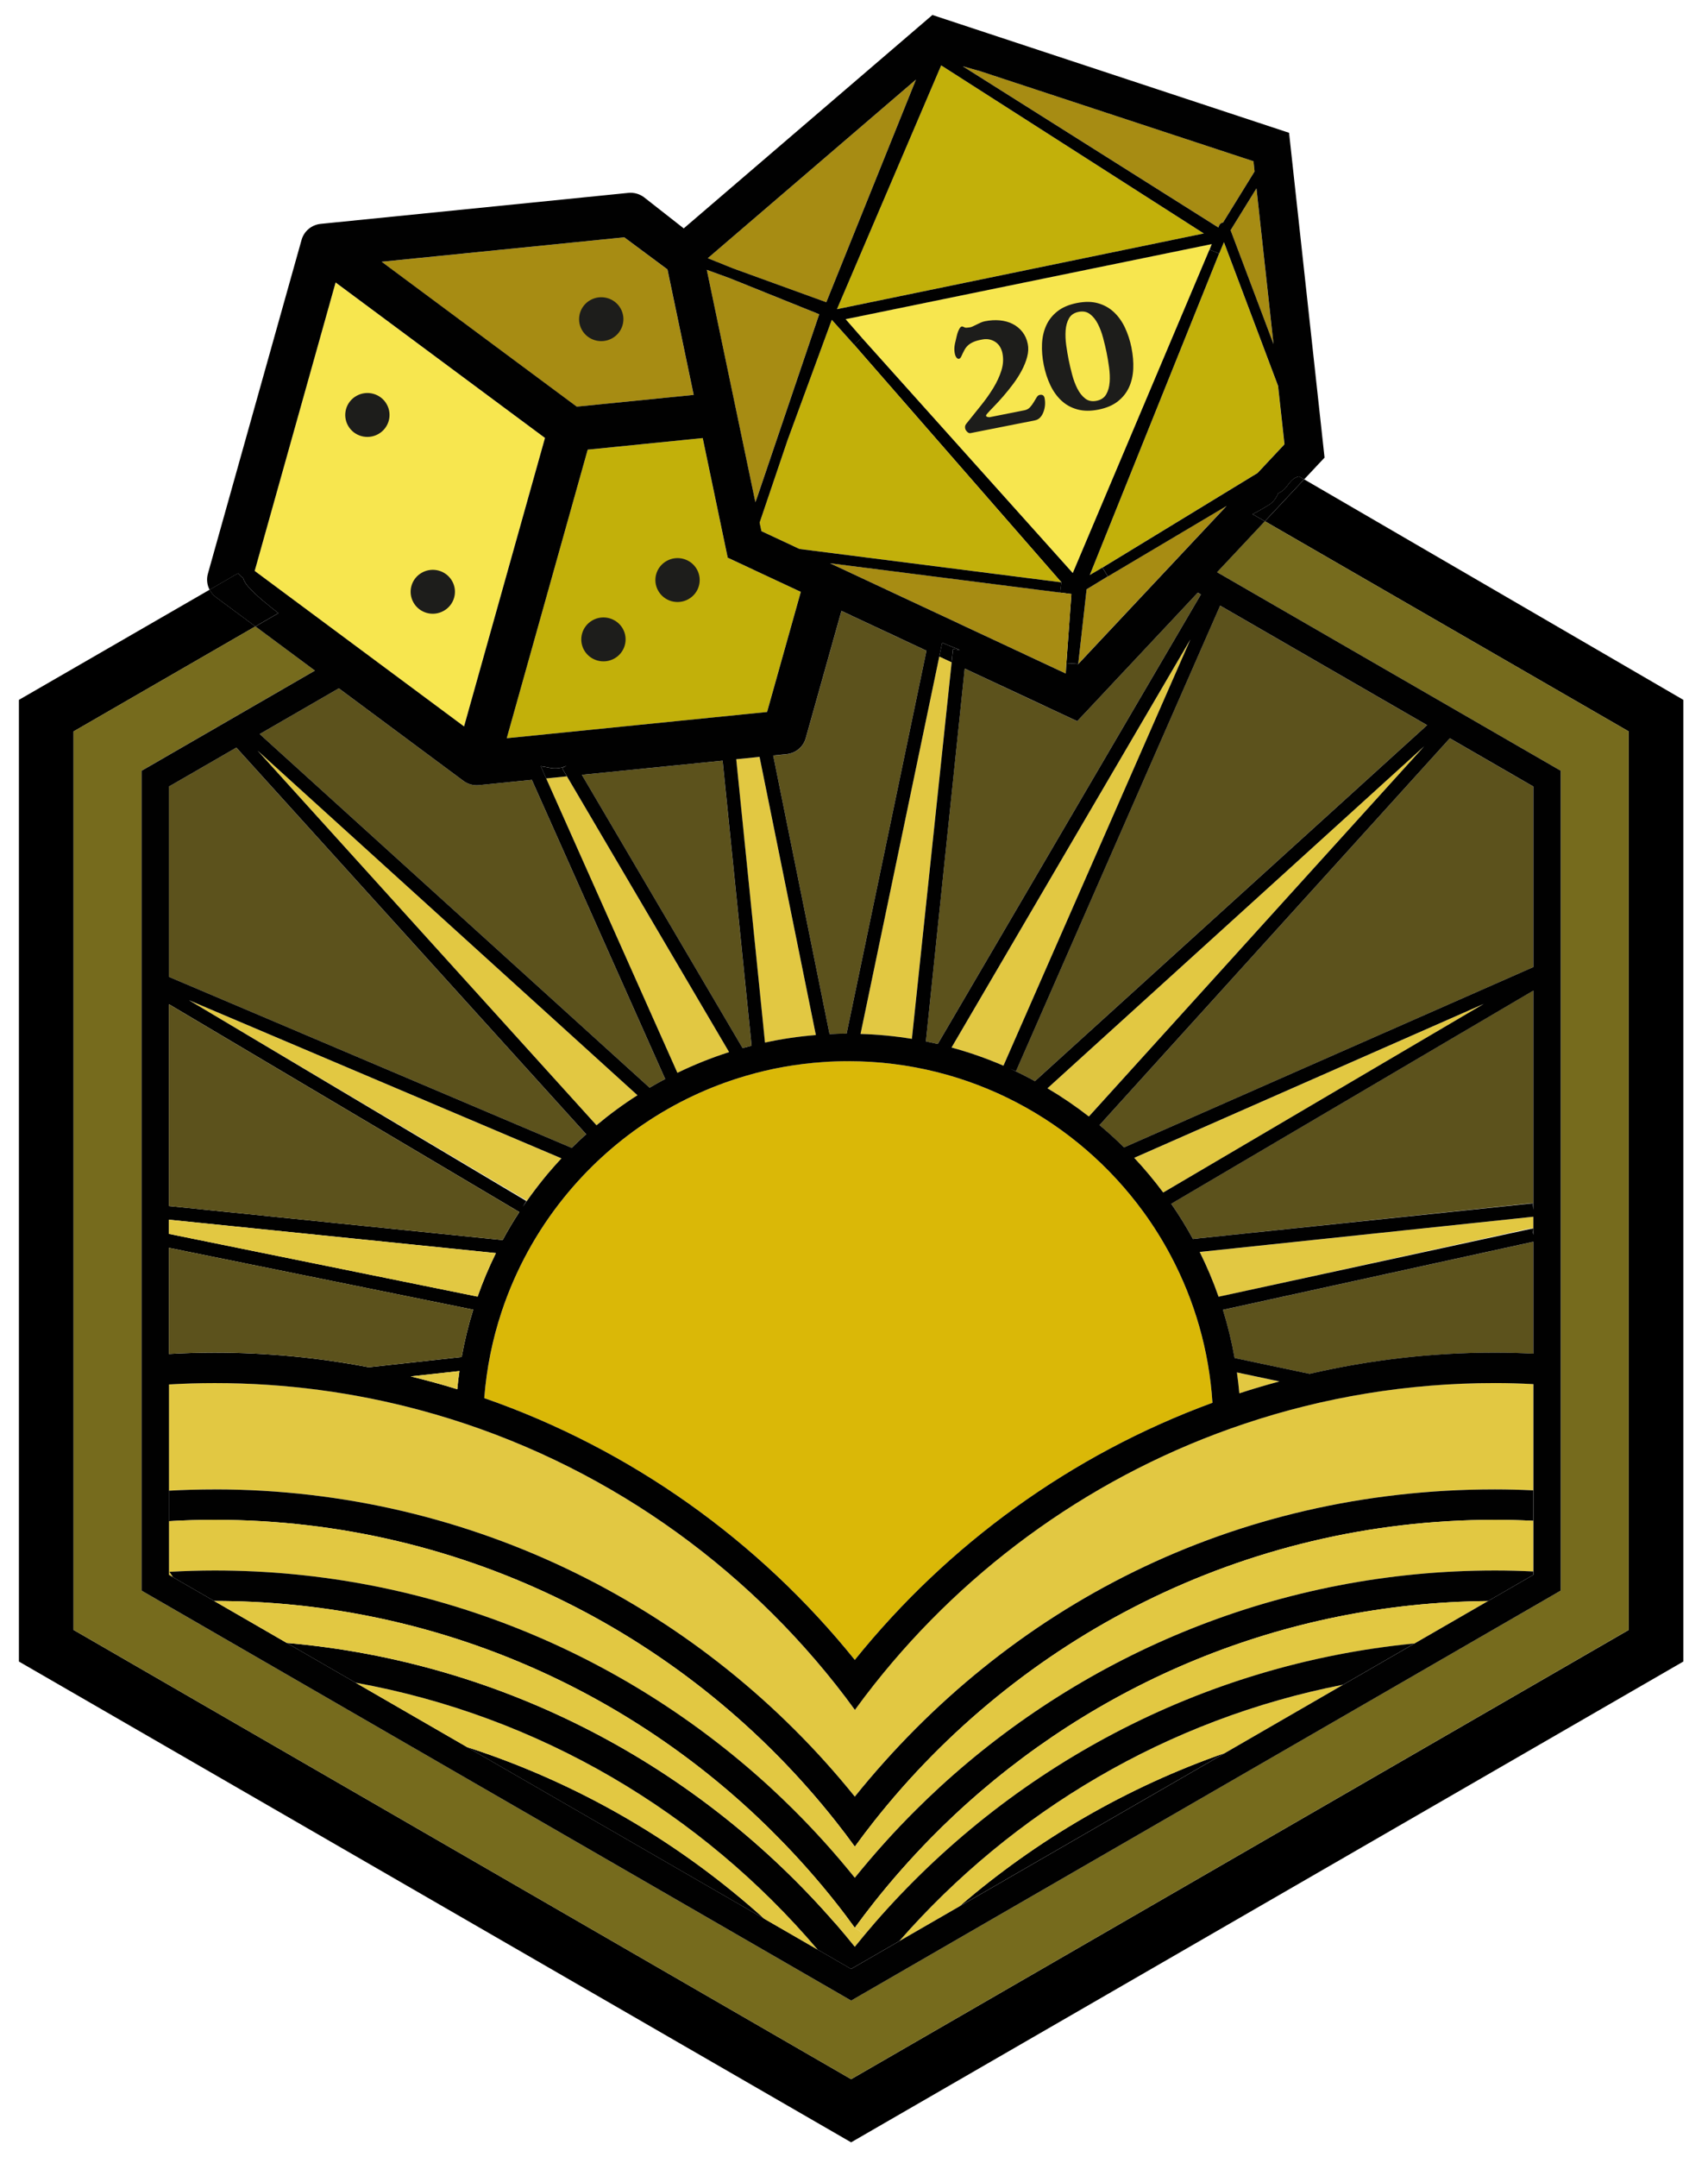 <?xml version="1.0" encoding="UTF-8"?>
<svg id="Camada_1" xmlns="http://www.w3.org/2000/svg" viewBox="80 215 515 650">
    <defs>
        <style>
            .cls-1{fill:#a78c13;}.cls-1,.cls-2,.cls-3,.cls-4,.cls-5,.cls-6,.cls-7,.cls-8,.cls-9,.cls-10,.cls-11{stroke-width:0px;}.cls-2{fill:#c2b00a;}.cls-3{fill:#010101;}.cls-5{fill:#5c521c;}.cls-6{fill:none;}.cls-7{fill:#dab807;}.cls-8{fill:#e2c842;}.cls-9{fill:#1d1d1b;}.cls-10{fill:#f7e64f;}.cls-11{fill:#766b1d;}</style>
    </defs>
    <path class="cls-6"
        d="m303.7,384.82c-2.57-.71-4.48-2.87-4.84-5.49l-3.82-28.22h-.02s-.65-4.35-.65-4.35l-37.19,3.74-24.4,86.95,78.5-7.91,11.12-39.61-4.32-.93.15-.67-14.32-3.46c-.07,0-.14-.03-.21-.05Zm-38.46,28.6c-3.21,1.79-7.29.67-9.11-2.5-1.81-3.18-.68-7.22,2.53-9.02,3.21-1.79,7.29-.67,9.11,2.5,1.81,3.18.68,7.22-2.53,9.02Zm22.35-17.89c-3.21,1.8-7.29.68-9.1-2.5-1.82-3.18-.69-7.2,2.53-9.01,3.22-1.8,7.29-.68,9.1,2.5,1.82,3.19.69,7.22-2.53,9.01Z" />
    <path class="cls-6"
        d="m181.17,300.11l-24.4,86.93,63.13,46.86,24.4-86.95-63.14-46.85Zm12.89,45.68c-3.21,1.8-7.29.68-9.1-2.5-1.81-3.19-.68-7.22,2.53-9.01,3.21-1.8,7.29-.68,9.1,2.5,1.82,3.17.68,7.2-2.53,9.01Zm19.72,53.28c-3.22,1.8-7.29.68-9.1-2.5-1.82-3.18-.69-7.22,2.53-9.01,3.21-1.8,7.29-.68,9.1,2.5,1.82,3.18.69,7.22-2.53,9.01Z" />
    <path class="cls-6"
        d="m292.41,331.72l-3.9-28.8-.23.03-.26-1.72-19.83-14.71-73.15,7.36,58.84,43.66,38.54-3.87-.28-1.9.27-.04Zm-27.84-14.79c-3.22,1.8-7.29.68-9.11-2.5-1.81-3.18-.68-7.22,2.53-9.01,3.21-1.8,7.29-.68,9.11,2.5,1.81,3.18.68,7.22-2.53,9.01Z" />
    <path class="cls-4"
        d="m587.56,425.88v289.76l-250.93,144.87-250.93-144.87v-289.76l57.5-33.19c.45.87,1.1,1.63,1.91,2.24l11.9,8.82-54.82,31.64v270.73l234.45,135.36,234.45-135.36v-270.73l-109.7-63.33,11.84-12.63,114.34,66.45Z" />
    <polygon class="cls-11"
        points="571.07 435.38 571.07 706.11 336.63 841.48 102.18 706.11 102.18 435.38 157 403.74 174.94 417.06 124.74 446.04 122.68 447.23 122.68 664.5 122.68 694.27 134.47 701.09 159.03 715.26 225.58 753.68 225.58 753.69 322.56 809.67 336.63 817.79 385.18 789.77 438.28 759.1 504.11 721.1 548.51 695.47 550.58 694.27 550.58 447.23 446.96 387.41 461.37 372.05 571.07 435.38" />
    <polygon class="cls-3" points="542.13 577.58 542.33 577.55 542.33 579.55 542.13 577.58" />
    <polygon class="cls-3" points="542.33 587.06 541.92 585.22 542.33 585.12 542.33 587.06" />
    <path class="cls-8"
        d="m144.73,631.73c21.32,0,42.01,2.82,61.7,8.09,50.3,13.46,94.09,43.02,125.54,82.76,1.98,2.5,3.9,5.04,5.77,7.62,1.88-2.58,3.81-5.12,5.78-7.62,28.49-36.02,67.14-63.66,111.58-78.56,23.78-7.98,49.22-12.3,75.66-12.3,3.87,0,7.73.12,11.57.33v32c-3.83-.18-7.69-.29-11.57-.29-78.83,0-146.66,35.06-193.03,92.58-45.46-56.42-115.09-92.58-193.01-92.58-4.63,0-9.23.14-13.81.38v-32.01c4.56-.27,9.16-.41,13.81-.41Z" />
    <path class="cls-3"
        d="m144.73,663.77c77.92,0,147.55,36.16,193.01,92.58,46.37-57.52,114.19-92.58,193.03-92.58,3.87,0,7.73.11,11.57.29v9.18c-3.83-.19-7.69-.3-11.57-.3-75.82,0-143.5,35.54-187.24,90.85-1.98,2.5-3.9,5.04-5.78,7.62-1.87-2.58-3.79-5.12-5.77-7.62-43.74-55.31-111.42-90.85-187.24-90.85-4.63,0-9.25.14-13.81.41v-9.19c4.57-.25,9.18-.38,13.81-.38Z" />
    <path class="cls-8"
        d="m331.97,763.79c1.98,2.5,3.9,5.04,5.77,7.62,1.88-2.58,3.81-5.12,5.78-7.62,43.74-55.31,111.42-90.85,187.24-90.85,3.87,0,7.73.11,11.57.3v15.26c-3.83-.19-7.69-.29-11.57-.29-64.54,0-123.38,24.81-167.53,65.37-2.34,2.16-4.63,4.34-6.88,6.58-6.58,6.53-12.79,13.42-18.62,20.64-5.81-7.21-12.02-14.11-18.6-20.64-2.25-2.24-4.55-4.42-6.88-6.58-44.16-40.56-103-65.37-167.53-65.37-4.57,0-9.12.15-13.64.4.37.56.74,1.11,1.11,1.65l-1.28-.74v-16.17c4.56-.27,9.18-.41,13.81-.41,75.82,0,143.5,35.54,187.24,90.85Z" />
    <path class="cls-3"
        d="m319.14,760.16c6.58,6.53,12.79,13.42,18.6,20.64,5.83-7.21,12.03-14.11,18.62-20.64,2.25-2.24,4.55-4.42,6.88-6.58,44.14-40.56,102.98-65.37,167.53-65.37,3.87,0,7.73.1,11.57.29v1.02l-13.66,7.89c-62.24.54-118.85,25.02-161.1,64.65-2.35,2.21-4.66,4.46-6.92,6.77-6.04,6.15-11.77,12.63-17.13,19.4-.99,1.25-1.96,2.51-2.93,3.78-.96,1.28-1.91,2.56-2.86,3.85-.89-1.24-1.81-2.47-2.73-3.7-.99-1.32-2.01-2.62-3.04-3.93-5.36-6.77-11.09-13.24-17.15-19.4-2.25-2.31-4.56-4.56-6.91-6.77-42.71-40.08-100.13-64.67-163.19-64.67h-.16l-12.36-7.13c-.37-.54-.74-1.09-1.11-1.65,4.52-.25,9.07-.4,13.64-.4,64.53,0,123.37,24.81,167.53,65.37,2.34,2.16,4.63,4.34,6.88,6.58Z" />
    <path class="cls-5"
        d="m510.29,433.5l-118.25,107.27c-2.45-1.35-4.95-2.61-7.49-3.76l1.77.77,61.56-140.3,62.4,36.02Z" />
    <polygon class="cls-2"
        points="465.34 331.25 467.28 348.86 459.15 357.53 412.41 386.01 408.59 388.26 447.59 291.38 448.02 290.32 449.02 287.94 465.34 331.25" />
    <path class="cls-3"
        d="m471.68,358.53l1.54.89-11.84,12.63-3.72-2.14c1.65-.8,3.23-1.73,4.79-2.68,1.36-.82,2.38-2.13,2.94-3.61,3.04-1.17,3.1-4.34,6.29-5.08Z" />
    <polygon class="cls-1" points="458.84 271.77 463.98 318.69 451.04 284.38 458.84 271.77" />
    <path class="cls-1"
        d="m457.95,263.58l.33,3.08-9.49,15.37c-.54.1-.99.43-1.2.93l-.23.58-77.07-48.58,5.32,1.5,82.35,27.12Z" />
    <path class="cls-8"
        d="m465.77,631.25c-4.07,1.1-8.11,2.28-12.09,3.59-.19-2.12-.44-4.2-.73-6.29l12.82,2.71Z" />
    <polygon class="cls-1"
        points="449.83 367.43 405.11 415.06 407.64 392.56 414.03 388.67 449.83 367.43" />
    <path class="cls-5"
        d="m542.33,589.16v33.73c-3.83-.19-7.69-.32-11.57-.32-19.22,0-37.93,2.23-55.9,6.39l-22.61-4.77c-.88-4.96-2.06-9.81-3.53-14.52l93.61-20.51Z" />
    <polygon class="cls-10"
        points="445.35 288.53 444.68 290.21 403.46 387.67 339.87 316.78 334.95 311.16 445.35 288.53" />
    <path class="cls-8"
        d="m447.43,605.74c-1.62-4.64-3.53-9.15-5.7-13.5l100.61-10.61v3.49l-.41.1-.04-.18-94.04,20.61-.41.1Z" />
    <polygon class="cls-2" points="442.96 285.35 332.35 308.15 363.77 234.69 442.96 285.35" />
    <path class="cls-7"
        d="m335.75,534.75c36.56,0,68.98,17.91,89.01,45.41,3.08,4.23,5.87,8.7,8.33,13.35,7.06,13.34,11.47,28.3,12.49,44.16-42.64,15.65-79.82,42.73-107.83,77.48-28.86-35.82-67.46-63.47-111.73-78.89.7-9.01,2.49-17.72,5.23-26.01,4.19-12.64,10.61-24.26,18.79-34.41,13.9-17.24,32.89-30.22,54.67-36.63,7.6-2.25,15.54-3.68,23.73-4.22,2.42-.16,4.85-.25,7.31-.25h.01Z" />
    <path class="cls-5"
        d="m442.08,394.13l-79.33,135.45c-1.2-.27-2.39-.54-3.59-.78l11.71-112.34,33.92,15.85,36.35-38.73.93.55Z" />
    <path class="cls-5"
        d="m542.33,577.55l-.21.03h-.01v-.07l-100.81,10.63-1.62.16c-1.99-3.65-4.18-7.2-6.54-10.61l109.19-64.23v64.08Z" />
    <path class="cls-8" d="m421.98,563.88l105.4-46.39-96.66,56.85c-2.72-3.65-5.63-7.14-8.74-10.45Z" />
    <polygon class="cls-3"
        points="414.03 388.67 407.64 392.56 405.11 415.06 401.54 414.8 403.05 393.99 399.63 393.55 400.03 390.46 337.51 318.84 339.87 316.78 403.46 387.67 444.68 290.21 447.59 291.38 408.59 388.26 412.41 386.01 414.03 388.67" />
    <path class="cls-5"
        d="m411.52,554.02l105.63-116.56,25.18,14.54v54.4l-123.43,54.34c-2.36-2.35-4.84-4.59-7.39-6.72Z" />
    <polygon class="cls-1"
        points="403.05 393.99 401.54 414.8 401.32 417.92 330.27 384.72 399.63 393.55 403.05 393.99" />
    <polygon class="cls-2"
        points="337.51 318.84 400.03 390.46 321.03 380.4 309.58 375.04 309.03 372.46 317.45 347.64 330.79 311.35 337.49 318.83 337.51 318.84" />
    <path class="cls-8"
        d="m408.31,551.42c-3.97-3.09-8.15-5.95-12.49-8.5l113.58-103.04-101.09,111.54Z" />
    <path class="cls-8" d="m384.45,536.95l-1.9-.82h0c.63.26,1.26.54,1.9.82Z" />
    <path class="cls-3" d="m449.36,743.19l-80.11,46.24c23.34-20.1,50.45-35.91,80.11-46.24Z" />
    <path class="cls-3"
        d="m369.41,410.83l-2.06-.22-.43,3.98-3.72-1.74.88-4.2c1.74.78,3.54,1.46,5.33,2.18Z" />
    <path class="cls-8"
        d="m366.91,530.63l72.02-122.96-56.37,128.44c-5.04-2.18-10.26-4.01-15.65-5.48Z" />
    <path class="cls-5"
        d="m359.35,411.07l-24.08,115.38c-1.72.01-3.43.07-5.14.15l-16.99-83.94,4.04-.41c2.75-.27,5.03-2.17,5.77-4.79l10.77-38.37,25.64,11.99Z" />
    <polygon class="cls-1"
        points="356.18 238.98 329.14 306.08 301 295.87 293.39 292.81 356.18 238.98" />
    <path class="cls-8"
        d="m351.13,799.89c34.21-39.09,80.92-66.93,133.84-77.26l-35.61,20.57c-29.66,10.33-56.77,26.14-80.11,46.24l-18.12,10.45Z" />
    <path class="cls-8"
        d="m354.94,528.02c-5.06-.82-10.22-1.33-15.48-1.48l23.74-113.69,3.72,1.74-.14,1.42-11.84,112.01Z" />
    <path class="cls-8"
        d="m367.58,762.06c42.25-39.64,98.86-64.12,161.1-64.65l-22.16,12.79c-64.69,6.32-122.15,37.6-162.64,84.07-1.04,1.2-2.07,2.42-3.1,3.64l-3.04-2.05c.95-1.29,1.9-2.57,2.86-3.85.96-1.26,1.94-2.53,2.93-3.78,5.36-6.77,11.09-13.24,17.13-19.4,2.27-2.31,4.57-4.56,6.92-6.77Z" />
    <path class="cls-8"
        d="m337.74,795.85l3.04,2.05c-1.02,1.22-2.03,2.45-3.04,3.7-1.94-2.39-3.9-4.75-5.92-7.08l3.19-2.36c.92,1.22,1.84,2.46,2.73,3.7Z" />
    <polygon class="cls-1"
        points="327 309.69 308.41 364.51 307.75 366.32 293.1 296.31 299.88 298.77 327 309.69" />
    <path class="cls-8"
        d="m309.01,443.06l16.98,83.82c-5.22.41-10.35,1.18-15.35,2.27l-8.67-85.37,7.03-.71Z" />
    <polygon class="cls-2"
        points="321.45 393.34 311.28 429.53 232.78 437.44 257.19 350.49 291.87 347 299.41 383.04 321.45 393.34" />
    <path class="cls-5"
        d="m297.87,444.19l8.74,85.91c-.91.22-1.81.47-2.71.71l-48.47-82.35,42.44-4.27Z" />
    <path class="cls-8"
        d="m299.84,532.03c-5.39,1.7-10.58,3.81-15.59,6.24l-39.57-88.72,6.25-.63,48.91,83.12Z" />
    <polygon class="cls-1"
        points="281.23 296.19 289.15 333.99 253.88 337.54 195.05 293.88 268.21 286.51 281.23 296.19" />
    <path class="cls-5"
        d="m240.35,449.97l40.21,90.15c-1.59.85-3.15,1.72-4.7,2.62l-117.57-106.56,23.86-13.78,37.56,27.88c.67.49,1.43.87,2.23,1.09s1.62.29,2.46.21l15.95-1.61Z" />
    <path class="cls-8"
        d="m157.66,441.17l114.55,103.84c-4.31,2.75-8.44,5.77-12.35,9.05l-102.2-112.89Z" />
    <path class="cls-5"
        d="m151.25,440.26l105.48,116.5c-1.48,1.33-2.94,2.71-4.36,4.11l-121.46-51.53v-57.34l20.33-11.73Z" />
    <path class="cls-3"
        d="m250.93,448.92l-6.25.63-1.63-3.67c.91.14,1.81.29,2.72.48,1.76.38,3.57.12,5.08-.66l-1.35.8,1.43,2.42Z" />
    <polygon class="cls-10"
        points="244.3 346.96 219.91 433.9 156.78 387.04 181.18 300.12 244.3 346.96" />
    <path class="cls-8"
        d="m243.82,570.31c-1.77,2.14-3.43,4.37-5.03,6.64l-.12-.07.1-.15-101.82-60.35,112.34,47.66c-1.46,1.55-2.86,3.15-4.23,4.77-.43.49-.84,1-1.24,1.51Z" />
    <path class="cls-3" d="m238.67,576.88l.12.07c-.36.51-.71,1.03-1.07,1.55l.95-1.62Z" />
    <path class="cls-3"
        d="m157.66,441.17l102.2,112.89c3.92-3.28,8.04-6.31,12.35-9.05l-114.55-103.84Zm-26.73,68.17l121.46,51.53c1.42-1.4,2.87-2.78,4.36-4.11l-105.48-116.5-20.33,11.73v57.34Zm72.91,120.39c4.73,1.15,9.41,2.43,14.04,3.86.16-1.84.4-3.67.66-5.48l-14.7,1.62Zm237.47-41.59l100.81-10.56h.01l.21,1.98v-66.08l-109.19,64.23c2.36,3.41,4.55,6.95,6.54,10.61l1.62-.16Zm101.03-1.09v-5.43l-100.61,10.61c2.17,4.36,4.08,8.86,5.7,13.5l.41-.1,94.08-20.43.41,1.84Zm-411.41-.27l93.08,18.9c1.58-4.51,3.43-8.88,5.52-13.11l-98.6-10.06v4.26Zm1.28,103.48l12.36,7.13,21.89,12.64,20.77,11.99,33.62,19.41,45.74,26.39,43.91,25.35,16.06,9.27,9.22,5.33.87.49,14.51-8.38,18.12-10.45,80.11-46.24,35.61-20.57,21.54-12.43,22.16-12.79,13.66-7.89v-57.45c-3.83-.21-7.69-.33-11.57-.33-26.43,0-51.88,4.31-75.66,12.3-44.44,14.89-83.09,42.53-111.58,78.56-1.98,2.5-3.9,5.04-5.78,7.62-1.87-2.58-3.79-5.12-5.77-7.62-31.45-39.75-75.25-69.3-125.54-82.76-19.69-5.28-40.38-8.09-61.7-8.09-4.64,0-9.25.14-13.81.41v57.37l1.28.74Zm123.23-241.8l48.47,82.35c.89-.25,1.8-.49,2.71-.71l-8.74-85.91-42.44,4.27Zm197.52,180.08c.29,2.09.54,4.18.73,6.29,3.98-1.31,8.02-2.49,12.09-3.59l-12.82-2.71Zm11.03-309.86l-5.14-46.92-7.8,12.61,12.94,34.3Zm-15.26,290.98c1.47,4.71,2.65,9.56,3.53,14.52l22.61,4.77c17.97-4.16,36.68-6.39,55.9-6.39,3.87,0,7.73.12,11.57.32v-33.73l-93.61,20.51Zm-164.48-71.4c5.01-2.43,10.21-4.53,15.59-6.24l-48.91-83.12-1.43-2.42,1.35-.8c-1.51.78-3.32,1.04-5.08.66-.91-.19-1.81-.34-2.72-.48l1.63,3.67,39.57,88.72Zm16.76-242.4l28.14,10.21,27.04-67.1-62.78,53.83,7.61,3.06Zm-20.44,244.26l-40.21-90.15-15.95,1.61c-.84.08-1.66.01-2.46-.21s-1.55-.59-2.23-1.09l-37.56-27.88-23.86,13.78,117.57,106.56c1.55-.91,3.1-1.77,4.7-2.62Zm45.43-13.24l-16.98-83.82-7.03.71,8.67,85.37c5-1.09,10.13-1.85,15.35-2.27Zm66.05,13.89l118.25-107.27-62.4-36.02-61.56,140.3-1.77-.77c2.54,1.15,5.04,2.42,7.49,3.76Zm-78.91-98.12l16.99,83.94c1.7-.08,3.42-.14,5.14-.15l24.08-115.38-25.64-11.99-10.77,38.37c-.74,2.62-3.02,4.52-5.77,4.79l-4.04.41Zm57.74-26.2l-11.71,112.34c1.2.25,2.39.51,3.59.78l79.33-135.45-.93-.55-36.35,38.73-33.92-15.85Zm-4.09-.44l.15-1.42h-.01l.43-3.98,2.06.22c-1.79-.73-3.59-1.4-5.33-2.18l-.88,4.2-23.74,113.69c5.26.15,10.43.66,15.48,1.48l11.84-112.01Zm44.73,138c2.56,2.13,5.03,4.37,7.39,6.72l123.43-54.34v-54.4l-25.18-14.54-105.63,116.56Zm-27.06-17.06c-.63-.29-1.26-.56-1.9-.84l56.37-128.44-72.02,122.96c5.39,1.47,10.61,3.3,15.65,5.48h0s1.9.84,1.9.84Zm-253.53,41.44l100.63,10.26c1.55-2.89,3.23-5.7,5.03-8.44l-105.66-62.63v60.81Zm291.06-14.51c3.1,3.31,6.02,6.8,8.74,10.45l96.66-56.85-105.4,46.39Zm-51.7-328.91l77.07,48.58.23-.58c.21-.51.66-.84,1.2-.93l9.49-15.37-.33-3.08-82.35-27.12-5.32-1.5Zm-225.56,387.6c15.88,0,31.41,1.52,46.46,4.4l28.01-3.08c.88-4.88,2.03-9.63,3.49-14.27l-91.77-18.63v31.98c4.57-.26,9.18-.4,13.81-.4Zm93-44.07c.36-.52.71-1.04,1.07-1.55h.01c1.59-2.27,3.27-4.48,5.01-6.64.41-.51.82-1.02,1.24-1.51,1.37-1.62,2.78-3.21,4.23-4.77l-112.34-47.66,101.72,60.5-.95,1.62Zm158.1-35.58c4.34,2.56,8.52,5.41,12.49,8.5l101.09-111.54-113.58,103.04Zm-63.47-234.76l110.61-22.81-79.19-50.65-31.42,73.46Zm5.14,10.67l-6.7-7.47-13.34,36.28-8.42,24.83.55,2.58,11.46,5.36,79,10.06-.4,3.09-69.37-8.83,71.06,33.21.22-3.12,3.57.26,44.72-47.63-35.8,21.24-1.62-2.67,46.74-28.48,8.13-8.67-1.94-17.61-16.32-43.3-1,2.38-.43,1.06-2.91-1.17.67-1.68-110.4,22.63,4.92,5.62-2.36,2.06h-.01Zm-37.62-20.06l-6.77-2.46,14.65,70.01.66-1.81,18.59-54.82-27.12-10.92Zm250.7,148.46v247.04l-2.06,1.2-44.4,25.64-65.83,38-53.1,30.66-48.55,28.03-14.07-8.12-96.98-55.98h0s-66.55-38.43-66.55-38.43l-24.56-14.18-11.79-6.81v-247.04l2.06-1.18,50.2-28.99-17.94-13.31,6.94-4c-3.19-2.5-6.39-4.99-9.12-8.01-.71-.78-1.24-1.69-1.57-2.65-.37-.25-.7-.51-1.02-.85-.16-.16-.34-.33-.48-.49l-8.56,4.95c-.77-1.44-.98-3.17-.52-4.82l28.25-100.62c.74-2.62,3.02-4.53,5.76-4.81l92.79-9.34c1.66-.16,3.32.3,4.67,1.29l12.01,9.41,74.98-64.3,107.54,35.5,10.7,97.87-6.15,6.55-1.54-.89c-3.19.74-3.26,3.92-6.29,5.08-.56,1.48-1.58,2.79-2.94,3.61-1.57.95-3.15,1.88-4.79,2.68l3.72,2.14-14.41,15.36,103.62,59.82Zm-105,190.44c-1.02-15.85-5.43-30.82-12.49-44.16-2.46-4.66-5.25-9.12-8.33-13.35-20.03-27.49-52.45-45.41-89.01-45.41h-.01c-2.46,0-4.89.08-7.31.25-8.19.54-16.13,1.96-23.73,4.22-21.78,6.4-40.76,19.38-54.67,36.63-8.19,10.15-14.6,21.78-18.79,34.41-2.75,8.28-4.53,16.99-5.23,26.01,44.28,15.41,82.87,43.07,111.73,78.89,28.01-34.76,65.19-61.84,107.83-77.48Zm-134.29-208.14l10.17-36.19-22.04-10.3-7.54-36.04-34.68,3.49-24.41,86.95,78.5-7.91Zm-22.13-95.54l-7.91-37.81-13.02-9.67-73.16,7.36,58.83,43.66,35.27-3.54Zm-69.24,99.91l24.4-86.94-63.13-46.85-24.4,86.92,63.13,46.86Z" />
    <path class="cls-5"
        d="m236.58,580.21c-1.8,2.73-3.48,5.55-5.03,8.44l-100.63-10.26v-60.81l105.66,62.63Z" />
    <path class="cls-8"
        d="m130.92,582.52l98.6,10.06c-2.09,4.23-3.94,8.6-5.52,13.11l-93.08-18.9v-4.26Z" />
    <path class="cls-3"
        d="m220.84,741.43c33.56,10.83,64.01,28.64,89.64,51.74l-43.91-25.35-45.74-26.39Z" />
    <path class="cls-8"
        d="m218.53,628.11c-.26,1.81-.49,3.64-.66,5.48-4.63-1.43-9.31-2.71-14.04-3.86l14.7-1.62Z" />
    <path class="cls-8"
        d="m187.22,722.02c55.42,10,104.25,39.18,139.32,80.42l-16.06-9.27c-25.64-23.09-56.08-40.91-89.64-51.74l-33.62-19.41Z" />
    <path class="cls-3"
        d="m166.45,710.03c65.82,5.73,124.36,37.3,165.37,84.49,2.02,2.32,3.98,4.68,5.92,7.08,1-1.25,2.02-2.47,3.04-3.7,1.03-1.22,2.06-2.45,3.1-3.64,40.49-46.46,97.94-77.75,162.64-84.07l-21.54,12.43c-52.92,10.33-99.63,38.18-133.84,77.26l-14.51,8.38-.87-.49-9.22-5.33c-35.07-41.24-83.9-70.42-139.32-80.42l-20.77-11.99Z" />
    <path class="cls-3"
        d="m163.93,399.75l-6.94,4-11.9-8.82c-.81-.6-1.46-1.37-1.91-2.24l8.56-4.95c.14.16.32.33.48.49.32.34.65.6,1.02.85.33.96.85,1.87,1.57,2.65,2.73,3.02,5.94,5.51,9.12,8.01Z" />
    <path class="cls-8"
        d="m144.73,697.39c63.06,0,120.47,24.59,163.19,64.67,2.35,2.21,4.66,4.46,6.91,6.77,6.06,6.15,11.79,12.63,17.15,19.4,1.03,1.31,2.05,2.61,3.04,3.93l-3.19,2.36c-41.01-47.19-99.55-78.76-165.37-84.49l-21.89-12.64h.16Z" />
    <path class="cls-5"
        d="m222.69,609.61c-1.46,4.64-2.61,9.4-3.49,14.27l-28.01,3.08c-15.06-2.87-30.58-4.4-46.46-4.4-4.63,0-9.23.14-13.81.4v-31.98l91.77,18.63Z" />
    <path class="cls-9"
        d="m264.58,316.93c3.21-1.8,4.34-5.83,2.53-9.01-1.82-3.18-5.89-4.3-9.11-2.5-3.21,1.8-4.34,5.83-2.53,9.01,1.82,3.18,5.89,4.3,9.11,2.5Z" />
    <path class="cls-9"
        d="m187.49,334.28c-3.21,1.79-4.34,5.82-2.53,9.01,1.81,3.18,5.89,4.3,9.1,2.5,3.21-1.8,4.34-5.83,2.53-9.01-1.81-3.19-5.89-4.31-9.1-2.5Z" />
    <path class="cls-9"
        d="m207.21,387.55c-3.21,1.79-4.35,5.83-2.53,9.01,1.81,3.19,5.89,4.31,9.1,2.5,3.21-1.79,4.35-5.83,2.53-9.01-1.82-3.18-5.89-4.3-9.1-2.5Z" />
    <path class="cls-9"
        d="m258.66,401.9c-3.21,1.8-4.34,5.83-2.53,9.02,1.82,3.17,5.89,4.3,9.11,2.5,3.21-1.8,4.34-5.83,2.53-9.02-1.82-3.17-5.89-4.3-9.11-2.5Z" />
    <path class="cls-9"
        d="m281.01,384.02c-3.22,1.8-4.35,5.83-2.53,9.01,1.82,3.19,5.89,4.31,9.1,2.5,3.21-1.79,4.34-5.82,2.53-9.01-1.81-3.18-5.89-4.3-9.1-2.5Z" />
    <path class="cls-9"
        d="m393.39,334.02c-.29.06-.57.3-.83.73-.26.43-.56.92-.88,1.46-.32.54-.7,1.05-1.12,1.51-.42.46-.97.76-1.65.9l-10.59,2.1c-.07-.02-.19-.04-.36-.05-.17-.02-.32-.06-.45-.13-.13-.07-.2-.18-.19-.33,0-.15.16-.39.46-.71.46-.52,1.12-1.22,1.98-2.1.86-.88,1.78-1.89,2.77-3.03.99-1.14,1.98-2.37,2.96-3.68.99-1.32,1.84-2.66,2.57-4.03.73-1.37,1.28-2.74,1.65-4.12.37-1.38.43-2.69.18-3.93-.28-1.4-.83-2.6-1.63-3.62-.8-1.01-1.79-1.81-2.94-2.39-1.15-.58-2.44-.94-3.87-1.07-1.43-.13-2.91-.04-4.45.26-.48.1-.94.24-1.36.44-.43.2-.84.4-1.23.59-.4.19-.77.37-1.12.54-.35.17-.67.27-.97.29-.26.02-.54.05-.83.09-.29.04-.61-.04-.95-.23-.38-.22-.7-.18-.95.11s-.48.7-.68,1.2c-.2.5-.36,1.04-.48,1.61-.12.57-.22.99-.29,1.27-.31,1.12-.43,2.09-.37,2.9.06.81.21,1.44.45,1.87.24.43.52.65.83.65.32,0,.59-.25.82-.76.32-.72.63-1.37.94-1.92.3-.56.68-1.04,1.14-1.44.45-.4,1.03-.75,1.72-1.03.69-.29,1.59-.52,2.69-.71.81-.13,1.55-.1,2.22.08.67.18,1.26.47,1.78.86.51.39.93.87,1.24,1.44.31.57.53,1.15.65,1.75.35,1.72.25,3.45-.3,5.22-.55,1.76-1.36,3.52-2.44,5.29-1.08,1.77-2.34,3.55-3.78,5.33-1.44,1.79-2.88,3.59-4.32,5.39-.3.36-.44.72-.43,1.08,0,.36.1.68.27.96.17.28.39.5.64.67.25.17.5.22.76.17l19.41-3.84c1.22-.24,2.1-1.16,2.65-2.76.44-1.31.52-2.63.25-3.97-.16-.79-.67-1.11-1.54-.93Z" />
    <path class="cls-9"
        d="m421.17,319.8v-.05c-.45-2.19-1.11-4.21-1.98-6.05-.87-1.84-1.98-3.39-3.32-4.65-1.34-1.25-2.93-2.15-4.77-2.67-1.84-.53-3.97-.55-6.38-.08-2.41.48-4.37,1.31-5.88,2.5-1.51,1.19-2.64,2.62-3.39,4.29-.75,1.67-1.17,3.52-1.26,5.55-.09,2.03.09,4.15.53,6.34.44,2.19,1.1,4.21,1.97,6.05.87,1.84,1.98,3.39,3.32,4.65,1.34,1.26,2.94,2.15,4.8,2.67,1.86.52,3.99.55,6.4.07,2.41-.48,4.36-1.31,5.86-2.5,1.5-1.19,2.62-2.61,3.37-4.26.75-1.65,1.17-3.5,1.26-5.53.09-2.03-.09-4.15-.53-6.34Zm-6.59,10.38c-.1,1.41-.45,2.63-1.04,3.65-.59,1.03-1.57,1.67-2.91,1.94-1.35.27-2.49.04-3.42-.69-.93-.72-1.72-1.72-2.36-2.98-.64-1.26-1.16-2.66-1.57-4.2-.41-1.54-.76-3.01-1.04-4.4-.28-1.37-.52-2.85-.75-4.44-.22-1.59-.28-3.09-.18-4.5.1-1.41.44-2.62,1.02-3.65.58-1.02,1.54-1.67,2.89-1.94,1.35-.27,2.5-.04,3.44.68.95.72,1.74,1.71,2.38,2.97.64,1.26,1.17,2.67,1.58,4.22.41,1.55.76,3.02,1.04,4.38.28,1.4.53,2.89.75,4.46.22,1.58.28,3.07.18,4.48Z" />
</svg>